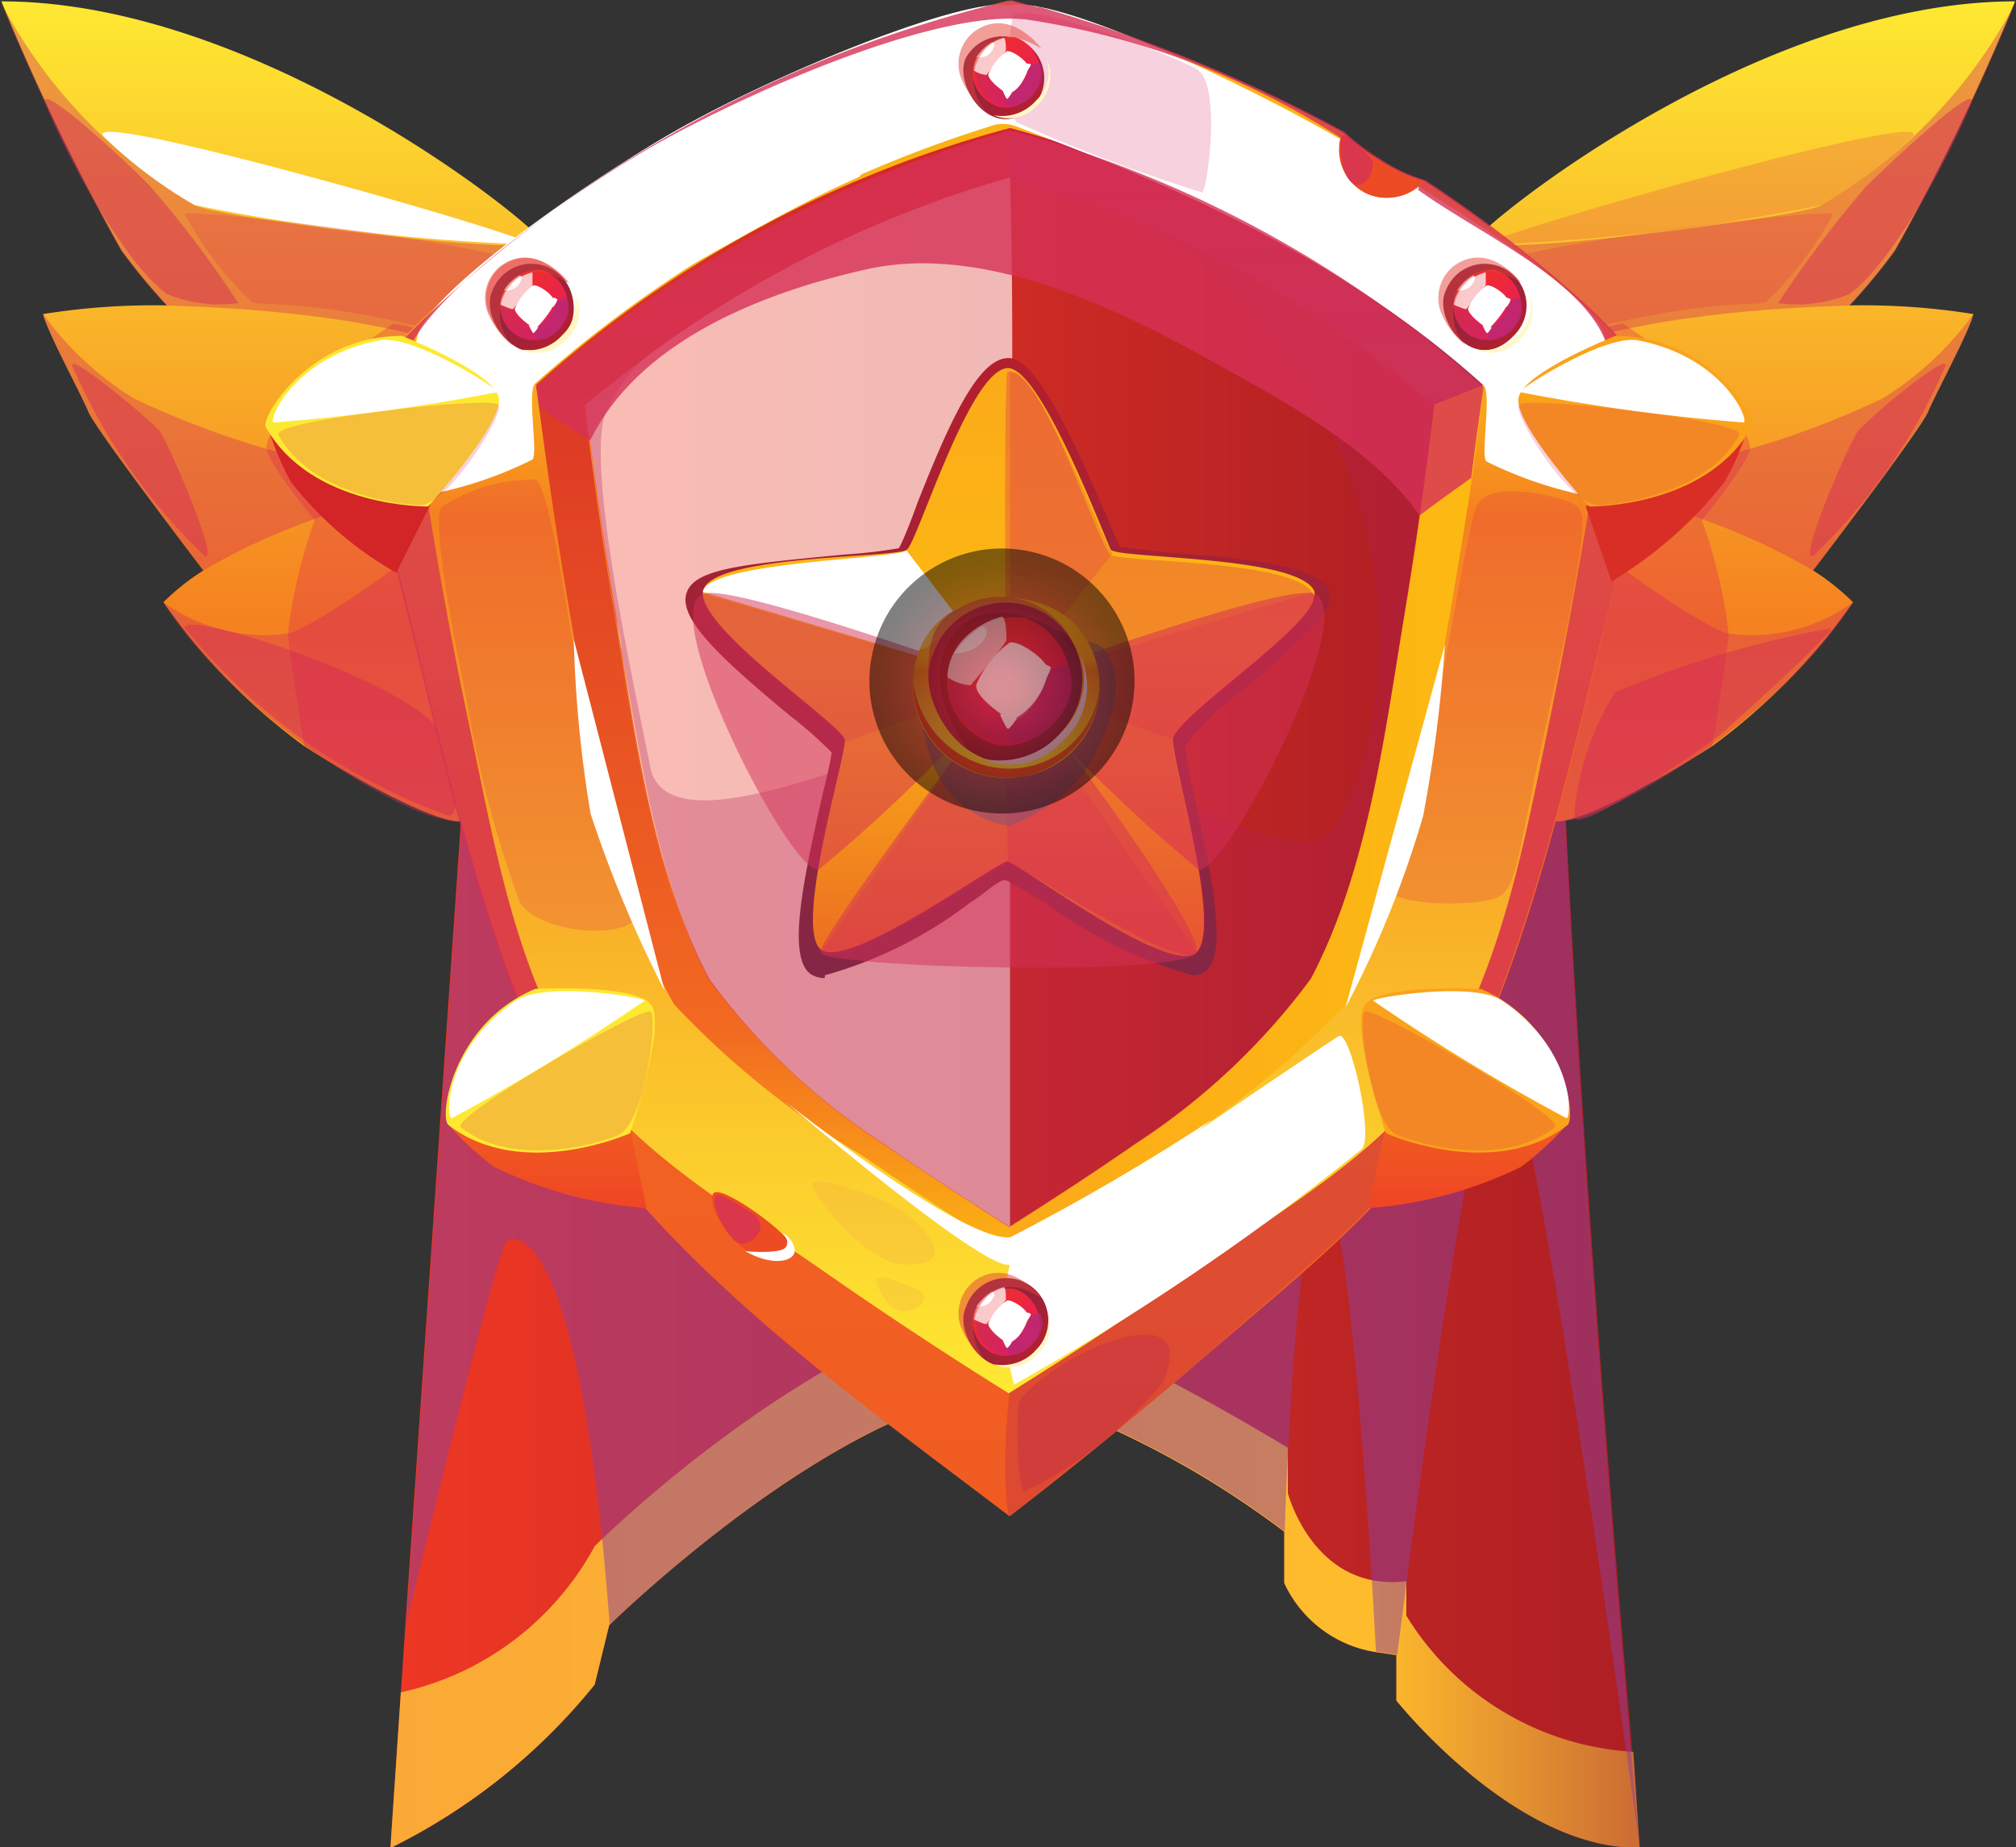 <svg xmlns="http://www.w3.org/2000/svg" xmlns:xlink="http://www.w3.org/1999/xlink" viewBox="0 0 44.41 40.7"><rect x="0" y="0" width="44.41" height="40.7" fill="#333333" stroke="none"/><defs><style>.cls-1{isolation:isolate;}.cls-2{fill:url(#_1311);}.cls-3{fill:url(#_1274);}.cls-4{fill:#8e4098;}.cls-10,.cls-13,.cls-14,.cls-17,.cls-21,.cls-23,.cls-35,.cls-4,.cls-41,.cls-42,.cls-49,.cls-6,.cls-7,.cls-9{mix-blend-mode:multiply;}.cls-17,.cls-35,.cls-38,.cls-4,.cls-45,.cls-49,.cls-7{opacity:0.5;}.cls-5{fill:url(#_1255);}.cls-13,.cls-21,.cls-6,.cls-7{fill:#d53156;}.cls-41,.cls-6{opacity:0.4;}.cls-22,.cls-43,.cls-8{fill:#fff;}.cls-20,.cls-8{mix-blend-mode:soft-light;}.cls-10,.cls-9{fill:#d91b55;}.cls-23,.cls-9{opacity:0.2;}.cls-10,.cls-14{opacity:0.3;}.cls-11{fill:url(#_1255-2);}.cls-12{fill:url(#_1244);}.cls-13,.cls-20{opacity:0.7;}.cls-14{fill:#b31e56;}.cls-15{fill:url(#_466);}.cls-16{fill:url(#_1311-2);}.cls-17{fill:url(#_105);}.cls-18{fill:url(#_1247);}.cls-19{fill:url(#_467);}.cls-20{fill:#fff5f2;}.cls-21,.cls-42{opacity:0.8;}.cls-23{fill:#ef9d50;}.cls-24{fill:#ec4b24;}.cls-25{fill:url(#_1267);}.cls-26{fill:url(#_1255-3);}.cls-27{fill:url(#_1267-2);}.cls-28{fill:url(#_1255-4);}.cls-29{fill:url(#_1952);}.cls-30{fill:url(#_1255-5);}.cls-31{fill:url(#_1952-2);}.cls-32{fill:url(#_1255-6);}.cls-33{fill:url(#_108);}.cls-34{fill:url(#_464);}.cls-35{fill:#7e527c;}.cls-36{fill:url(#_467-2);}.cls-37{fill:url(#_1267-3);}.cls-38,.cls-45{mix-blend-mode:color-dodge;}.cls-38{fill:url(#_314);}.cls-39{fill:url(#_108-2);}.cls-40{fill:url(#_20_2);}.cls-41,.cls-42{fill:#b82974;}.cls-43{opacity:0.75;}.cls-44{fill:#f1d3e5;}.cls-45{fill:url(#_289);}.cls-46{fill:url(#_108-3);}.cls-47{fill:url(#_20_2-2);}.cls-48{fill:#fff8c4;}.cls-49{fill:#e64136;}.cls-50{fill:url(#_108-4);}.cls-51{fill:url(#_20_2-3);}.cls-52{fill:url(#_108-5);}.cls-53{fill:url(#_20_2-4);}.cls-54{fill:url(#_108-6);}.cls-55{fill:url(#_20_2-5);}.cls-56{fill:url(#_108-7);}.cls-57{fill:url(#_20_2-6);}</style><linearGradient id="_1311" x1="-2471.92" y1="-20.62" x2="-2444.39" y2="-20.62" gradientUnits="userSpaceOnUse"><stop offset="0" stop-color="#ee3724"/><stop offset="1" stop-color="#ae1f24"/></linearGradient><linearGradient id="_1274" x1="-2471.92" y1="-9.75" x2="-2444.39" y2="-9.75" gradientUnits="userSpaceOnUse"><stop offset="0" stop-color="#faa936"/><stop offset="0.79" stop-color="#febc2c"/><stop offset="0.9" stop-color="#e49330"/><stop offset="1" stop-color="#cb6c34"/></linearGradient><linearGradient id="_1255" x1="-2473.47" y1="-44.37" x2="-2473.47" y2="-26.29" gradientUnits="userSpaceOnUse"><stop offset="0" stop-color="#fee932"/><stop offset="0.76" stop-color="#f58120"/><stop offset="1" stop-color="#faa31a"/></linearGradient><linearGradient id="_1255-2" x1="-2443.13" y1="-44.37" x2="-2443.13" y2="-26.29" xlink:href="#_1255"/><linearGradient id="_1244" x1="-2458.3" y1="-10.99" x2="-2458.3" y2="-37.19" gradientUnits="userSpaceOnUse"><stop offset="0" stop-color="#f15b22"/><stop offset="0.63" stop-color="#f26921"/><stop offset="0.91" stop-color="#f7941d"/><stop offset="1" stop-color="#ef4523"/></linearGradient><linearGradient id="_466" x1="-2458.26" y1="-16.39" x2="-2458.26" y2="-41.92" gradientUnits="userSpaceOnUse"><stop offset="0" stop-color="#fdba12"/><stop offset="0.21" stop-color="#f26921"/><stop offset="1" stop-color="#d32427"/></linearGradient><linearGradient id="_1311-2" x1="-2467.61" y1="-28.92" x2="-2448.92" y2="-28.92" xlink:href="#_1311"/><linearGradient id="_105" x1="-2453.05" y1="-35.47" x2="-2453.05" y2="-41.73" gradientUnits="userSpaceOnUse"><stop offset="0" stop-color="#662e87"/><stop offset="1" stop-color="#d01c5d"/></linearGradient><linearGradient id="_1247" x1="-2458.27" y1="-26.21" x2="-2447.63" y2="-26.21" gradientUnits="userSpaceOnUse"><stop offset="0" stop-color="#fbaa19"/><stop offset="1" stop-color="#fdba12"/></linearGradient><linearGradient id="_467" x1="-2458.26" y1="-13.64" x2="-2458.26" y2="-44.4" gradientUnits="userSpaceOnUse"><stop offset="0" stop-color="#fee932"/><stop offset="0.63" stop-color="#f58120"/><stop offset="0.7" stop-color="#faa31a"/><stop offset="1" stop-color="#fdba12"/></linearGradient><linearGradient id="_1267" x1="-2448.15" y1="-19.61" x2="-2448.15" y2="-17.78" gradientUnits="userSpaceOnUse"><stop offset="0" stop-color="#f15b22"/><stop offset="1" stop-color="#ef4523"/></linearGradient><linearGradient id="_1255-3" x1="-1897.92" y1="3465.96" x2="-1895.3" y2="3468.45" gradientTransform="matrix(0.69, 0.73, -0.73, 0.69, 1371.86, -1033.1)" xlink:href="#_1255"/><linearGradient id="_1267-2" x1="-2468.47" y1="-19.61" x2="-2468.47" y2="-17.78" xlink:href="#_1267"/><linearGradient id="_1255-4" x1="4014.06" y1="-2759.38" x2="4016.68" y2="-2756.9" gradientTransform="matrix(-0.69, 0.73, 0.73, 0.69, 2296.51, -1033.1)" xlink:href="#_1255"/><linearGradient id="_1952" x1="-2102.18" y1="1480.59" x2="-2102.18" y2="1476.28" gradientTransform="matrix(0.92, 0.39, -0.39, 0.92, 66.58, -583.21)" gradientUnits="userSpaceOnUse"><stop offset="0" stop-color="#d92e26"/><stop offset="1" stop-color="#d32427"/></linearGradient><linearGradient id="_1255-5" x1="-2104.02" y1="1475.44" x2="-2102.57" y2="1478.9" gradientTransform="matrix(0.92, 0.39, -0.39, 0.92, 66.58, -583.21)" xlink:href="#_1255"/><linearGradient id="_1952-2" x1="5907.13" y1="-1881.09" x2="5907.13" y2="-1885.18" gradientTransform="matrix(-0.92, 0.39, 0.39, 0.92, 3703.12, -583.21)" xlink:href="#_1952"/><linearGradient id="_1255-6" x1="5905.29" y1="-1886.02" x2="5906.74" y2="-1882.57" gradientTransform="matrix(-0.92, 0.39, 0.39, 0.92, 3703.12, -583.21)" xlink:href="#_1255"/><linearGradient id="_108" x1="-2458.3" y1="-22.85" x2="-2458.3" y2="-36.46" gradientUnits="userSpaceOnUse"><stop offset="0" stop-color="#842646"/><stop offset="1" stop-color="#b41f2d"/></linearGradient><linearGradient id="_464" x1="-2458.3" y1="-36.21" x2="-2458.3" y2="-23.36" gradientUnits="userSpaceOnUse"><stop offset="0" stop-color="#fbaa19"/><stop offset="0.49" stop-color="#fdba12"/><stop offset="1" stop-color="#ed6d23"/></linearGradient><linearGradient id="_467-2" x1="8424.33" y1="-27.25" x2="8424.33" y2="-30.99" gradientTransform="matrix(-1, 0, 0, 1, 5965.98, 0)" xlink:href="#_467"/><linearGradient id="_1267-3" x1="8422.28" y1="-28.31" x2="8426.39" y2="-28.31" gradientTransform="matrix(-1, 0, 0, 1, 5965.98, 0)" xlink:href="#_1267"/><linearGradient id="_314" x1="8425.36" y1="-30.55" x2="8426.22" y2="-30.55" gradientTransform="matrix(-1, 0, 0, 1, 5965.98, 0)" gradientUnits="userSpaceOnUse"><stop offset="0" stop-color="#eabd36"/><stop offset="1" stop-color="#fff29f"/></linearGradient><linearGradient id="_108-2" x1="8422.47" y1="-29.35" x2="8425.9" y2="-29.35" gradientTransform="matrix(-1, 0, 0, 1, 5965.84, 0)" xlink:href="#_108"/><linearGradient id="_20_2" x1="-4487.03" y1="-4011.08" x2="-4487.03" y2="-4013.76" gradientTransform="translate(3551.68 -364.99) rotate(-45)" gradientUnits="userSpaceOnUse"><stop offset="0" stop-color="#e91d5b"/><stop offset="1" stop-color="#ee2f27"/></linearGradient><radialGradient id="_289" cx="-2458.31" cy="-29.36" r="2.92" gradientTransform="translate(-1954.6 2376.97) rotate(77.49)" gradientUnits="userSpaceOnUse"><stop offset="0.1" stop-color="#b41f2d"/><stop offset="0.34" stop-color="#7c161f"/><stop offset="0.65" stop-color="#3a0b0f"/><stop offset="0.88" stop-color="#110405"/><stop offset="1" stop-color="#010101"/></radialGradient><linearGradient id="_108-3" x1="-4477.66" y1="-4022.79" x2="-4477.73" y2="-4021.06" gradientTransform="translate(3551.82 -364.99) rotate(-45)" xlink:href="#_108"/><linearGradient id="_20_2-2" x1="-4477.67" y1="-4021.29" x2="-4477.67" y2="-4022.76" gradientTransform="translate(3551.82 -364.99) rotate(-45)" xlink:href="#_20_2"/><linearGradient id="_108-4" x1="-4497.13" y1="-4003.32" x2="-4497.19" y2="-4001.6" gradientTransform="translate(3551.82 -364.99) rotate(-45)" xlink:href="#_108"/><linearGradient id="_20_2-3" x1="-4497.14" y1="-4001.82" x2="-4497.14" y2="-4003.3" gradientTransform="translate(3551.82 -364.99) rotate(-45)" xlink:href="#_20_2"/><linearGradient id="_108-5" x1="-4488.68" y1="-4026.49" x2="-4488.74" y2="-4024.77" gradientTransform="translate(3551.82 -364.99) rotate(-45)" xlink:href="#_108"/><linearGradient id="_20_2-4" x1="-4488.69" y1="-4024.99" x2="-4488.69" y2="-4026.47" gradientTransform="translate(3551.82 -364.99) rotate(-45)" xlink:href="#_20_2"/><linearGradient id="_108-6" x1="-4488.69" y1="-4026.51" x2="-4488.76" y2="-4024.79" gradientTransform="translate(3551.82 -364.99) rotate(-45)" xlink:href="#_108"/><linearGradient id="_20_2-5" x1="-4488.7" y1="-4025.01" x2="-4488.7" y2="-4026.49" gradientTransform="translate(3551.82 -364.99) rotate(-45)" xlink:href="#_20_2"/><linearGradient id="_108-7" x1="-4473.84" y1="-4011.66" x2="-4473.91" y2="-4009.94" gradientTransform="translate(3551.82 -364.99) rotate(-45)" xlink:href="#_108"/><linearGradient id="_20_2-6" x1="-4473.85" y1="-4010.16" x2="-4473.85" y2="-4011.64" gradientTransform="translate(3551.82 -364.99) rotate(-45)" xlink:href="#_20_2"/></defs><g class="cls-1"><g id="Layer_1" data-name="Layer 1"><path class="cls-2" d="M-2444.39-3.69c-2.74.06-5.36-3.24-5.36-3.24v-1l-.47-.07a2.67,2.67,0,0,1-2-1.52v-1.13a20.22,20.22,0,0,0-6.05-3.14c-3.76.22-8.82,5.2-8.82,5.2l-.32,1.31a13.39,13.39,0,0,1-4.5,3.6l.23-3.43.1-1.49,2-28.94,23.34.24c-.28,8,1.16,25.5,1.69,31.52Z" transform="translate(2480.51 44.4)"/><path class="cls-3" d="M-2444.39-3.69c-2.74.06-5.36-3.24-5.36-3.24v-1l-.47-.07a2.67,2.67,0,0,1-2-1.52v-1.13a20.22,20.22,0,0,0-6.05-3.14c-3.76.22-8.82,5.2-8.82,5.2l-.32,1.31a13.39,13.39,0,0,1-4.5,3.6l.23-3.43a6.43,6.43,0,0,0,4.27-3.22s4.49-4.49,8.91-5.46a55.33,55.33,0,0,1,6.36,3.29v1s.57,2.19,2.61,1.94v.76a6.29,6.29,0,0,0,5,3Z" transform="translate(2480.51 44.4)"/><path class="cls-4" d="M-2444.39-3.69s-2.34-17.15-3-17.5-2.34,13.25-2.34,13.25l-.47-.07s-.52-10.12-1.15-10.09-.86,7.44-.86,7.44a20.22,20.22,0,0,0-6.05-3.14c-3.76.22-8.82,5.2-8.82,5.2-.65-8.73-2.05-8.63-2.27-8.46s-2.21,8.46-2.21,8.46h0l2-28.94,23.34.24C-2446.61-27.5-2444.39-3.69-2444.39-3.69Z" transform="translate(2480.51 44.4)"/><path class="cls-5" d="M-2466.43-35.76l-2.28,1.2-1.66,8.26c-.57,0-2.11-.81-3.44-1.66a13.56,13.56,0,0,1-3.1-3.17h0a5.08,5.08,0,0,1,.88-.7s-2.37-3.1-2.53-3.49-.92-1.79-1-2.16h0a15.4,15.4,0,0,1,2.73-.19h0a13.06,13.06,0,0,1-1-1.21,49.77,49.77,0,0,1-2.65-5.49c5.64,0,11.62,4.82,11.9,5.27l.21.36A10.7,10.7,0,0,0-2466.43-35.76Z" transform="translate(2480.51 44.4)"/><path class="cls-6" d="M-2466.43-35.76l-2.28,1.2-1.66,8.26c-1.08.08-5-2.33-6.54-4.83a3.81,3.81,0,0,0,2.74.69c.74-.16,4.65-3,4.29-3.29a14.23,14.23,0,0,0-6.15,1.9s-2.37-3.1-2.53-3.49-.92-1.79-1-2.16a7,7,0,0,0,2,1.86,19.1,19.1,0,0,0,4.69,1.53c.92.17,4.15-1.28,3.87-1.79-.13-.25-1.56-1.6-7.85-1.79h0a13.06,13.06,0,0,1-1-1.21,49.87,49.87,0,0,1-2.65-5.49,11.19,11.19,0,0,0,4.28,4.49c.45.27,7.63,1.2,7.62.78C-2468.08-38.25-2467.33-36.47-2466.43-35.76Z" transform="translate(2480.51 44.4)"/><path class="cls-7" d="M-2477.17-40.26a23.6,23.6,0,0,1,1.91,2.54,3.08,3.08,0,0,1-1.57-.2c-.94-.68-2.2-3-2.67-4.17C-2479.78-42.75-2477.57-40.7-2477.17-40.26Z" transform="translate(2480.51 44.4)"/><path class="cls-7" d="M-2477-34.91c.17.2,1.34,2.9,1,2.76a12.83,12.83,0,0,1-2.91-4.17C-2479.07-36.7-2477.33-35.26-2477-34.91Z" transform="translate(2480.51 44.4)"/><path class="cls-7" d="M-2476.44-30.56a13.17,13.17,0,0,0,5.77,4.12c.43.16.12-1.48-.24-1.95C-2471.69-29.41-2476.48-31-2476.44-30.56Z" transform="translate(2480.51 44.4)"/><path class="cls-8" d="M-2476.22-39.88a45.07,45.07,0,0,0,7.4.87c.37-.08-10.06-3.08-9.4-2.38A9.87,9.87,0,0,0-2476.22-39.88Z" transform="translate(2480.51 44.4)"/><path class="cls-9" d="M-2468.57-38.48c-1.34-.62-7.89-1.34-7.87-1.2a7.82,7.82,0,0,0,1.48,1.94c.28.12,2.21-.23,7.81,1.8A5.12,5.12,0,0,0-2468.57-38.48Z" transform="translate(2480.51 44.4)"/><path class="cls-10" d="M-2466.43-35.76l-2.28,1.2-1.66,8.26c-.57,0-2.11-.81-3.44-1.66,0,0-.31-1.91-.36-2.48a11.81,11.81,0,0,1,.59-2.5s-1.1-1.33-1.06-1.61c.12-1,2.8-2.72,2.8-2.72S-2467.21-36.38-2466.43-35.76Z" transform="translate(2480.51 44.4)"/><path class="cls-11" d="M-2450.17-35.76l2.28,1.2,1.66,8.26c.57,0,2.11-.81,3.44-1.66a13.56,13.56,0,0,0,3.1-3.17h0a5.08,5.08,0,0,0-.88-.7s2.37-3.1,2.53-3.49.92-1.79,1-2.16h0a15.4,15.4,0,0,0-2.73-.19h0a13.06,13.06,0,0,0,1-1.21,49.77,49.77,0,0,0,2.65-5.49c-5.64,0-11.62,4.82-11.9,5.27l-.21.36A10.49,10.49,0,0,1-2450.17-35.76Z" transform="translate(2480.51 44.4)"/><path class="cls-6" d="M-2450.17-35.76l2.28,1.2,1.66,8.26c1.08.08,5-2.33,6.54-4.83a3.77,3.77,0,0,1-2.74.69c-.74-.16-4.65-3-4.29-3.29a14.23,14.23,0,0,1,6.15,1.9s2.37-3.1,2.53-3.49.92-1.79,1-2.16a7,7,0,0,1-2,1.86,19.1,19.1,0,0,1-4.69,1.53c-.91.17-4.15-1.28-3.87-1.79.13-.25,1.56-1.6,7.85-1.79h0a13.06,13.06,0,0,0,1-1.21,49.87,49.87,0,0,0,2.65-5.49,11.19,11.19,0,0,1-4.28,4.49c-.45.27-7.63,1.2-7.62.78C-2448.52-38.25-2449.27-36.47-2450.17-35.76Z" transform="translate(2480.51 44.4)"/><path class="cls-7" d="M-2439.43-40.26a25,25,0,0,0-1.91,2.54,3.08,3.08,0,0,0,1.57-.2c.94-.68,2.2-3,2.67-4.17C-2436.82-42.75-2439-40.7-2439.43-40.26Z" transform="translate(2480.51 44.4)"/><path class="cls-7" d="M-2439.57-34.91c-.18.2-1.35,2.9-1,2.76a12.83,12.83,0,0,0,2.91-4.17C-2437.53-36.7-2439.27-35.26-2439.57-34.91Z" transform="translate(2480.51 44.4)"/><path class="cls-7" d="M-2440.16-30.56c0,.14-2.17,2.1-2.41,2.31s-3.36,2.39-3.26,1.81a6,6,0,0,1,.9-2.71A22.79,22.79,0,0,1-2440.16-30.56Z" transform="translate(2480.51 44.4)"/><path class="cls-9" d="M-2440.38-39.88a45.07,45.07,0,0,1-7.4.87c-.37-.08,10.06-3.08,9.4-2.38A9.87,9.87,0,0,1-2440.38-39.88Z" transform="translate(2480.51 44.4)"/><path class="cls-9" d="M-2448-38.48c1.34-.62,7.89-1.34,7.87-1.2a7.82,7.82,0,0,1-1.48,1.94c-.28.12-2.21-.23-7.81,1.8A5.2,5.2,0,0,1-2448-38.48Z" transform="translate(2480.51 44.4)"/><path class="cls-10" d="M-2450.17-35.76l2.28,1.2,1.66,8.26c.57,0,2.11-.81,3.44-1.66,0,0,.31-1.91.36-2.48a11.22,11.22,0,0,0-.59-2.5s1.1-1.33,1.06-1.61c-.12-1-2.8-2.72-2.8-2.72S-2449.38-36.38-2450.17-35.76Z" transform="translate(2480.51 44.4)"/><path class="cls-12" d="M-2444.58-32.94c-1.1,4.16-1.91,8.8-3.82,12.6-1.15,2.27-3.61,4.13-5.53,5.8-1.41,1.22-2.86,2.41-4.34,3.55-3.35-2.55-7.35-5.37-9.69-8.93h0c-.09-.15-.18-.29-.25-.42-1.89-3.85-2.71-8.45-3.81-12.6a14.42,14.42,0,0,1,.41-4q13.35-.45,26.69,0A15.62,15.62,0,0,1-2444.58-32.94Z" transform="translate(2480.51 44.4)"/><path class="cls-13" d="M-2444.58-32.94c-1.1,4.16-1.94,8.71-3.82,12.6,0-2.88,1-6,1.56-8.8q.87-3.94,1.92-7.83A15.62,15.62,0,0,1-2444.58-32.94Z" transform="translate(2480.51 44.4)"/><path class="cls-14" d="M-2458.27-11c-.14-.06-.25-3.51.58-4.53,1.09-1.31,3.2-2.31,4.81-3.25.71-.41,4.26-2.28,4.43-1.76s-1.3,2.14-1.89,2.75c-1.06,1.1-2.36,2.14-3.49,3.15C-2455.41-13.22-2458.27-11-2458.27-11Z" transform="translate(2480.51 44.4)"/><path class="cls-13" d="M-2468-19.92h0c-.09-.15-.18-.29-.25-.42-1.89-3.85-2.71-8.45-3.81-12.6a14.42,14.42,0,0,1,.41-4l1.18,0C-2469.76-31.35-2469.4-25.45-2468-19.92Z" transform="translate(2480.51 44.4)"/><path class="cls-15" d="M-2447.59-36.15a30.72,30.72,0,0,0-2.84-2.24h0a27.86,27.86,0,0,0-7.14-3.34h0l-.6-.16-.09,0-.1,0a25.64,25.64,0,0,0-10.58,5.74l-.12.11,0,.17c0,.16,0,.33.07.52.2,1.54.43,3.1.7,4.63.48,2.8.89,6.11,2.34,8.64h0a19.34,19.34,0,0,0,4.22,3.43l1.53,1c.57.38,1.15.75,1.74,1.12l.15.09.15-.09.08-.05c1.06-.68,2.15-1.38,3.19-2.1a18.88,18.88,0,0,0,4.23-3.43h0c1.46-2.53,1.86-5.84,2.35-8.64.23-1.36.45-2.73.63-4.1.05-.39.1-.74.14-1l0-.17Zm-2,5.26c-.44,2.63-.8,5.66-2.07,8.07a21.66,21.66,0,0,1-3.86,3c-.91.62-1.83,1.23-2.77,1.82-.93-.59-1.86-1.2-2.76-1.82a21.31,21.31,0,0,1-3.86-3c-1.27-2.42-1.63-5.43-2.07-8.07-.25-1.51-.46-3-.65-4.58a24.82,24.82,0,0,1,9.35-5,24.78,24.78,0,0,1,9.34,5C-2449.11-33.94-2449.32-32.4-2449.57-30.89Z" transform="translate(2480.51 44.4)"/><path class="cls-16" d="M-2448.92-35.47c-.19,1.53-.4,3.07-.65,4.58-.44,2.63-.8,5.66-2.07,8.07a14.89,14.89,0,0,1-3.87,3.64c-.89.62-1.83,1.23-2.76,1.82-.93-.59-1.86-1.2-2.76-1.82a14.85,14.85,0,0,1-3.86-3.64c-1.14-2.18-1.5-4.86-1.93-7.24h0c0-.26-.09-.54-.14-.83-.24-1.52-.46-3-.65-4.58a16.56,16.56,0,0,1,1.69-1.34,25.52,25.52,0,0,1,6.6-3.36c.4-.13.76-.24,1.06-.32a27.42,27.42,0,0,1,3.36,1.22A24.53,24.53,0,0,1-2448.92-35.47Z" transform="translate(2480.51 44.4)"/><path class="cls-17" d="M-2447.83-35.9l-1.09.43a24.78,24.78,0,0,0-9.34-5v-1.07l.69-.17h0a27.86,27.86,0,0,1,7.14,3.34h0Z" transform="translate(2480.51 44.4)"/><path class="cls-18" d="M-2447.63-34.82c-.18,1.37-.4,2.74-.63,4.1-.49,2.8-.89,6.11-2.35,8.64h0a18.88,18.88,0,0,1-4.23,3.43c-1,.72-2.11,1.42-3.19,2.1l-.23-.25v-.58c.93-.59,1.87-1.2,2.76-1.82a14.89,14.89,0,0,0,3.87-3.64c1.27-2.41,1.63-5.44,2.07-8.07.25-1.51.46-3,.65-4.58l1.09-.43Z" transform="translate(2480.51 44.4)"/><path class="cls-19" d="M-2444.93-37c-.21-.23-.45-.45-.68-.68l-.1-.09a28.6,28.6,0,0,0-3.44-2.65,3.6,3.6,0,0,1-1-.47,4.67,4.67,0,0,1-.78-.59h0a33.32,33.32,0,0,0-6.73-2.76l-.06,0-.52-.14h-.06a28.22,28.22,0,0,0-13.07,7.17l-.25.25v0c0,.14.07.52.15,1.08v0c.35,2.47.76,4.94,1.28,7.38s1,5.4,2.4,7.58c1.15,1.84,3.52,3.21,5.28,4.43q2.07,1.45,4.22,2.79,2.14-1.33,4.22-2.79c1.76-1.22,4.14-2.6,5.28-4.43,1.36-2.18,1.88-5,2.41-7.58s.93-4.91,1.28-7.38h0c.08-.57.13-1,.14-1.08V-37Zm-3.66,6.22c-.47,2.75-.85,6-2.28,8.51a19.53,19.53,0,0,1-4.14,3.33c-1.06.73-2.16,1.45-3.26,2.14-1.1-.69-2.19-1.41-3.25-2.14a19,19,0,0,1-4.14-3.33c-1.43-2.49-1.81-5.76-2.28-8.51-.29-1.7-.54-3.42-.76-5.14a25.54,25.54,0,0,1,10.44-5.66,25.62,25.62,0,0,1,10.43,5.66C-2448-34.18-2448.3-32.46-2448.59-30.76Z" transform="translate(2480.51 44.4)"/><path class="cls-8" d="M-2445.17-37c-.29-1-3.49-2.92-5.25-4-2.34-1.43-6.66-3.44-7.75-3.29h-.13c-1.09-.15-5.48,1.63-7.82,3.06-1.76,1.07-4.9,3.24-5.19,4.22-.24.82.27,3.45.52,3.45a8.65,8.65,0,0,0,2-.71c.15-.08-.12-1.51.07-1.68a27.27,27.27,0,0,1,10-5.66.81.81,0,0,1,.61,0c2.24.86,6.73,2.48,10.28,5.7.19.17-.08,1.6.07,1.68a8.8,8.8,0,0,0,2,.71C-2445.44-33.51-2444.93-36.14-2445.17-37Z" transform="translate(2480.51 44.4)"/><path class="cls-20" d="M-2467.61-35.47c.19,1.53.41,3.07.66,4.58.43,2.63.8,5.66,2.07,8.07a14.69,14.69,0,0,0,3.86,3.64c.89.62,1.83,1.23,2.76,1.82,0-3.85,0-7.71,0-11.56s.11-7.71,0-11.57A24.86,24.86,0,0,0-2467.61-35.47Z" transform="translate(2480.51 44.4)"/><path class="cls-14" d="M-2448.92-35.47c-.19,1.53-.4,3.07-.65,4.58-.44,2.63-.8,5.66-2.07,8.07a14.89,14.89,0,0,1-3.87,3.64c-.89.62-1.83,1.23-2.76,1.82-.93-.59-1.86-1.2-2.76-1.82a14.85,14.85,0,0,1-3.86-3.64c-1.14-2.18-1.5-4.86-1.93-7.24h0c0-.26-.09-.54-.14-.83-.24-1.52-.46-3-.65-4.58a16.85,16.85,0,0,1,1.69-1.34l0,0a3.58,3.58,0,0,0-1.26,1.54c-.43,1.28.71,6.28,1,7.8.46,2,5.92-.88,7.6-1s6.66,3.79,7.5,2.25c2.13-3.91.6-10.27-3.89-13.06h0A25.26,25.26,0,0,1-2448.92-35.47Z" transform="translate(2480.51 44.4)"/><path class="cls-21" d="M-2468.64-35.45c.42.33,1.13.76,1.13.76,1.09-2.24,3.9-3.29,6.11-3.78,2.53-.56,5.45.83,7.64,2.06,1.49.83,3.53,1.91,4.52,3.37.45-.34.68-.5,1.14-.83.1-.81.16-1.22.27-2a25.38,25.38,0,0,0-10.43-5.66,27.11,27.11,0,0,0-10.44,5.66C-2468.67-35.72-2468.66-35.63-2468.64-35.45Z" transform="translate(2480.51 44.4)"/><path class="cls-9" d="M-2445.84-33.29c-.42-.22-1.92-.54-2.15.06-.15.37-.51,2.48-.76,3.82a42.65,42.65,0,0,1-1.19,4.49c-.12.53,2.14.5,2.47.27s.37-.67.77-2.63c.34-1.64.75-3.29,1-5C-2445.65-32.72-2445.57-33.16-2445.84-33.29Z" transform="translate(2480.51 44.4)"/><path class="cls-9" d="M-2468.7-33.83a3.6,3.6,0,0,0-2.09.61c-.21.36.29,2.95.56,4.25a24.45,24.45,0,0,0,1.17,4.45c.47.77,2.78.85,2.57.14a21.13,21.13,0,0,1-1.12-4.08C-2467.86-30-2468.37-33.57-2468.7-33.83Z" transform="translate(2480.51 44.4)"/><path class="cls-14" d="M-2457.94-11.54c-.17,0-.19-1.88-.11-2,.79-1.06,4.07-2.45,3.15-.4A8.84,8.84,0,0,1-2457.94-11.54Z" transform="translate(2480.51 44.4)"/><path class="cls-8" d="M-2450.51-19.08c.27-.29-.26-2.64-.51-2.49s-7.11,4.78-7.24,5a5.46,5.46,0,0,0,.09,2.68A56.4,56.4,0,0,0-2450.51-19.08Z" transform="translate(2480.51 44.4)"/><path class="cls-8" d="M-2461.61-40.49c.4-.18.1-2.85-.34-2.69a25.39,25.39,0,0,0-7.28,4.23c0,.16,2.2,1.26,3.1.84C-2465.46-38.41-2463.37-39.72-2461.61-40.49Z" transform="translate(2480.51 44.4)"/><path class="cls-21" d="M-2444.92-37v.06c-.06.43-.09.64-.14,1.08h0c.44-2-2.66-3.21-4.27-4.4-.48-.34-1-.68-1.49-1a17.6,17.6,0,0,0-7.08-2.71c-1.86-.21-5.6,1.36-7.89,2.6-1.84,1-5.28,3.42-5.74,4.75,0,0,.1.74.1.73l-.15-1.08v0l.25-.25a28,28,0,0,1,13.07-7.17h.06l.52.14.06,0a33.32,33.32,0,0,1,6.73,2.76h0a4.67,4.67,0,0,0,.78.59,3.6,3.6,0,0,0,1,.47,28.6,28.6,0,0,1,3.44,2.65l.1.09c.41.39.64.64.68.68Z" transform="translate(2480.51 44.4)"/><path class="cls-22" d="M-2463.19-20.11s4.18,3.58,4.89,3.58,4.47-3.19,4.47-3.19a49.3,49.3,0,0,1-4.42,2.58C-2459.25-17-2463.19-20.11-2463.19-20.11Z" transform="translate(2480.51 44.4)"/><path class="cls-22" d="M-2448.68-30.2s-2.19,8-2.19,8a22.46,22.46,0,0,0,1.71-4.22A31.83,31.83,0,0,0-2448.68-30.2Z" transform="translate(2480.51 44.4)"/><path class="cls-22" d="M-2467.87-30.31s2,7.74,2,7.74a27,27,0,0,1-1.63-3.9A27.2,27.2,0,0,1-2467.87-30.31Z" transform="translate(2480.51 44.4)"/><path class="cls-23" d="M-2460.61-16.54c1.3.07.47-.82,0-1.16s-1.93-.8-2-.63S-2461.48-16.58-2460.61-16.54Z" transform="translate(2480.51 44.4)"/><path class="cls-23" d="M-2460.32-16c-.81-.32-1.1-.44-.71.21S-2459.79-15.8-2460.32-16Z" transform="translate(2480.51 44.4)"/><path class="cls-24" d="M-2464.8-18.1c-.19.34.83,2,1.68,1.13C-2463-17.12-2464.65-18.35-2464.8-18.1Z" transform="translate(2480.51 44.4)"/><path class="cls-21" d="M-2464.77-18c-.05.25.32.93.56,1s.73-.39.24-.69S-2464.73-18.17-2464.77-18Z" transform="translate(2480.51 44.4)"/><path class="cls-22" d="M-2464.09-16.83c.67.38,1.16.19,1.08-.07a.51.51,0,0,0-.28-.34s.2.16.09.32S-2464.09-16.83-2464.09-16.83Z" transform="translate(2480.51 44.4)"/><path class="cls-24" d="M-2449.15-40.4l-.2.18a1.06,1.06,0,0,1-1.66-.94.5.5,0,0,1,.09-.3,4.67,4.67,0,0,0,.78.59A3.6,3.6,0,0,0-2449.15-40.4Z" transform="translate(2480.51 44.4)"/><path class="cls-21" d="M-2450.95-41.4c-.08.23,0,.95.28,1.06s.46-.4.39-.52S-2450.91-41.53-2450.95-41.4Z" transform="translate(2480.51 44.4)"/><path class="cls-22" d="M-2450.68-40.29a1.14,1.14,0,0,0,1.43,0,.69.69,0,0,1-.72.53C-2450.3-39.77-2450.68-40.29-2450.68-40.29Z" transform="translate(2480.51 44.4)"/><path class="cls-9" d="M-2458.21-44c-.12.75-.17,2.05.11,2.3a36.31,36.31,0,0,0,4.07,1.54c.11,0,.44-2.38-.11-2.71S-2458.13-44.49-2458.21-44Z" transform="translate(2480.51 44.4)"/><path class="cls-25" d="M-2446-19.61a6.78,6.78,0,0,1-1,.92,9.17,9.17,0,0,1-3.36.91l.34-1.65Z" transform="translate(2480.51 44.4)"/><path class="cls-26" d="M-2447.89-22.61c1.8.75,2.12,2.83,1.91,3-1.63,1.25-4,.18-4,.18s-.79-2.34-.47-2.82S-2447.89-22.61-2447.89-22.61Z" transform="translate(2480.51 44.4)"/><path class="cls-9" d="M-2446.26-19.56c.28-.21-4-2.68-4.18-2.55s.13,2.39.67,2.7C-2449.6-19.31-2447.52-18.57-2446.26-19.56Z" transform="translate(2480.51 44.4)"/><path class="cls-8" d="M-2446-19.76c.14-.1.1-1.57-1.42-2.59-.64-.44-2.89-.06-2.84,0A44,44,0,0,0-2446-19.76Z" transform="translate(2480.51 44.4)"/><path class="cls-27" d="M-2470.63-19.61a7,7,0,0,0,1,.92,9.17,9.17,0,0,0,3.36.91l-.34-1.65Z" transform="translate(2480.51 44.4)"/><path class="cls-28" d="M-2468.72-22.61c-1.81.75-2.13,2.83-1.91,3,1.62,1.25,4,.18,4,.18s.79-2.34.47-2.82S-2468.72-22.61-2468.72-22.61Z" transform="translate(2480.51 44.4)"/><path class="cls-9" d="M-2470.36-19.56c-.27-.21,4-2.68,4.18-2.55s-.13,2.39-.67,2.7C-2467-19.31-2469.1-18.57-2470.36-19.56Z" transform="translate(2480.51 44.4)"/><path class="cls-8" d="M-2470.56-19.76c-.15-.1-.1-1.57,1.41-2.59.64-.44,2.89-.06,2.84,0A45.14,45.14,0,0,1-2470.56-19.76Z" transform="translate(2480.51 44.4)"/><path class="cls-29" d="M-2442-35a6,6,0,0,1-.52,1.22,9.12,9.12,0,0,1-2.49,2.19l-.57-1.65Z" transform="translate(2480.51 44.4)"/><path class="cls-30" d="M-2444.92-37c2,0,3.09,1.74,3,2-1,1.8-3.58,1.76-3.58,1.76s-1.66-1.82-1.56-2.39S-2444.92-37-2444.92-37Z" transform="translate(2480.51 44.4)"/><path class="cls-9" d="M-2442.19-34.82c.16-.31-4.72-.87-4.86-.66s1.08,2.14,1.7,2.21C-2445.15-33.25-2442.95-33.42-2442.19-34.82Z" transform="translate(2480.51 44.4)"/><path class="cls-8" d="M-2442.09-35.09c.09-.15-.54-1.47-2.34-1.81-.75-.14-2.67,1.11-2.6,1.14A43.42,43.42,0,0,0-2442.09-35.09Z" transform="translate(2480.51 44.4)"/><path class="cls-31" d="M-2474.61-35a6.32,6.32,0,0,0,.51,1.22,7.83,7.83,0,0,0,2.32,2l.75-1.5Z" transform="translate(2480.51 44.4)"/><path class="cls-32" d="M-2471.66-37c-2,0-3.08,1.74-3,2,1,1.8,3.58,1.76,3.58,1.76s1.66-1.82,1.56-2.39S-2471.66-37-2471.66-37Z" transform="translate(2480.51 44.4)"/><path class="cls-9" d="M-2474.38-34.82c-.17-.31,4.71-.87,4.85-.66s-1.08,2.14-1.69,2.21C-2471.42-33.25-2473.62-33.42-2474.38-34.82Z" transform="translate(2480.51 44.4)"/><path class="cls-8" d="M-2474.49-35.09c-.09-.15.54-1.47,2.34-1.81.76-.14,2.67,1.11,2.6,1.14A43.11,43.11,0,0,1-2474.49-35.09Z" transform="translate(2480.51 44.4)"/><path class="cls-33" d="M-2462.34-22.85a.54.54,0,0,1-.33-.1c-.49-.4-.16-2,.28-3.94.1-.4.19-.81.2-.93a9,9,0,0,0-.93-.82c-1.37-1.14-2.4-2.05-2.28-2.64s1.2-.68,3.48-.9a11.38,11.38,0,0,0,1.21-.14c.07-.11.25-.55.41-1,.69-1.74,1.33-3.19,2-3.19a.43.43,0,0,1,.22.06h0c.59.34,1.33,2,2,3.54l.24.57c.15,0,.67.08,1.13.12,1.74.13,3.2.28,3.5.83a.33.33,0,0,1,0,.14c0,.41-.68,1-1.85,2a7.1,7.1,0,0,0-1.35,1.28,9.6,9.6,0,0,0,.22,1.16c.4,1.81.7,3.35.27,3.78a.42.42,0,0,1-.32.12,10.13,10.13,0,0,1-3.22-1.58c-.37-.22-.75-.45-.88-.51s-.46.28-.8.49a9.41,9.41,0,0,1-3.2,1.6Z" transform="translate(2480.51 44.4)"/><path class="cls-34" d="M-2451.57-31.26h0c.05.63-3.07,2.66-3.1,3.15s1.09,4.12.52,4.69-3.91-1.95-4.16-2h0c-.21,0-2.95,2-3.89,2h0a.39.39,0,0,1-.23-.06c-.6-.49.57-4.3.53-4.62s-3.28-2.48-3.12-3.28,4.25-.72,4.49-.91,1.39-4,2.23-4a.3.3,0,0,1,.15.05h0c.75.42,2,3.75,2.11,3.95s4.05.13,4.47.89A.13.13,0,0,1-2451.57-31.26Z" transform="translate(2480.51 44.4)"/><path class="cls-9" d="M-2458.31-29.36l-3.6,1.32c0-.32-3.28-2.48-3.12-3.28Z" transform="translate(2480.51 44.4)"/><path class="cls-9" d="M-2456-32.21l-2.26,2.85v-6.85l.15.05h0C-2457.41-35.74-2456.2-32.41-2456-32.21Z" transform="translate(2480.51 44.4)"/><path class="cls-9" d="M-2451.57-31.26h0c.05.63-3.07,2.66-3.1,3.15l-3.64-1.25,6.73-2Z" transform="translate(2480.51 44.4)"/><path class="cls-9" d="M-2454.15-23.42c-.46.46-3.91-1.95-4.16-2h0v-4Z" transform="translate(2480.51 44.4)"/><path class="cls-9" d="M-2458.31-29.36v4h0c-.21,0-2.95,2-3.89,2h0l-.23-.06Z" transform="translate(2480.51 44.4)"/><path class="cls-8" d="M-2458.31-29.36l-6.72-2c.14-.67,4.25-.72,4.49-.91Z" transform="translate(2480.51 44.4)"/><path class="cls-7" d="M-2465-31.32c-1.13.33,2,6.36,2.54,6.07a34.36,34.36,0,0,0,4.18-4.11S-2464.28-31.54-2465-31.32Z" transform="translate(2480.51 44.4)"/><path class="cls-7" d="M-2451.58-31.32c1.13.33-2,6.36-2.54,6.07a34.36,34.36,0,0,1-4.18-4.11S-2452.33-31.54-2451.58-31.32Z" transform="translate(2480.51 44.4)"/><path class="cls-10" d="M-2458.31-36.21c-.13,0,0,10.82,0,10.82.39.15,3.75,2.34,4.16,2,.65-.59-.6-4.2-.52-4.69s3.3-2.64,3.09-3.21c-.3-.79-4.29-.71-4.47-.89C-2456.39-32.53-2457.57-36.37-2458.31-36.21Z" transform="translate(2480.51 44.4)"/><path class="cls-7" d="M-2458.31-29.36c-1,1.46-4.13,5.59-4.13,5.94s8.13.55,8.29,0S-2458.12-29.63-2458.31-29.36Z" transform="translate(2480.51 44.4)"/><path class="cls-35" d="M-2456.2-30.1c.7.82-.17,2.29-.41,2.7a3.76,3.76,0,0,1-1.69,1.2,2.2,2.2,0,0,1-1.61-1.24c-.31-.75-.55-2,0-2.39S-2456.6-30.56-2456.2-30.1Z" transform="translate(2480.51 44.4)"/><path class="cls-36" d="M-2456.61-30.36a2,2,0,0,1-1.41,3.07,2.05,2.05,0,0,1-2.29-2.63C-2459.82-31.59-2457.33-31.58-2456.61-30.36Z" transform="translate(2480.51 44.4)"/><path class="cls-37" d="M-2458-27.29a2.08,2.08,0,0,0,1.72-2.06,2,2,0,0,1-2.67,1.77,2.19,2.19,0,0,1-1.44-1.78A2.06,2.06,0,0,0-2458-27.29Z" transform="translate(2480.51 44.4)"/><path class="cls-38" d="M-2460.24-30.12c.07.17,1-.7.85-.88h0A1.7,1.7,0,0,0-2460.24-30.12Z" transform="translate(2480.51 44.4)"/><path class="cls-39" d="M-2459.95-30c-.56,1.16,1.21,3.55,2.81,1.74A1.69,1.69,0,1,0-2459.95-30Z" transform="translate(2480.51 44.4)"/><path class="cls-40" d="M-2459.49-30a1.39,1.39,0,0,0,.55,1.84c.72.5,1.61-.09,1.92-.7a1.51,1.51,0,0,0-.92-1.93A1.6,1.6,0,0,0-2459.49-30Z" transform="translate(2480.51 44.4)"/><path class="cls-41" d="M-2459.61-29.39a1.19,1.19,0,0,0,.46,1c.47.32.8.37.83.32a1.36,1.36,0,0,0,0-.49,2.38,2.38,0,0,1-.56-.44c-.17-.24-.23-.33-.28-.33S-2459.59-29.46-2459.61-29.39Z" transform="translate(2480.51 44.4)"/><path class="cls-8" d="M-2459-29.32c-.07.28.74.81.81.8.35-.05.77-.82.78-1.07s-.65-.71-.86-.65A2.22,2.22,0,0,0-2459-29.32Z" transform="translate(2480.51 44.4)"/><path class="cls-42" d="M-2458.24-28.52c-.1,0-.06.47,0,.48a1.27,1.27,0,0,0,1.11-.64,1.05,1.05,0,0,0,.15-1.07c0-.06-.45.09-.45.16A1.48,1.48,0,0,1-2458.24-28.52Z" transform="translate(2480.51 44.4)"/><path class="cls-43" d="M-2459.64-29.48a1,1,0,0,0,.51.18c.06-.07.79-.92.79-1s0-.5-.1-.51a1.79,1.79,0,0,0-.88.53A1.27,1.27,0,0,0-2459.64-29.48Z" transform="translate(2480.51 44.4)"/><path class="cls-22" d="M-2459.49-30a1.91,1.91,0,0,1,.62-.6s.22.07,0,.34S-2459.49-30-2459.49-30Z" transform="translate(2480.51 44.4)"/><path class="cls-22" d="M-2458.48-28.65s.14.32.18.31.21-.24.19-.24S-2458.45-28.71-2458.48-28.65Z" transform="translate(2480.51 44.4)"/><path class="cls-22" d="M-2457.53-29.73a.4.4,0,0,0,0,.35.73.73,0,0,0,.17-.31S-2457.47-29.8-2457.53-29.73Z" transform="translate(2480.51 44.4)"/><path class="cls-44" d="M-2458.85-27.68a1.81,1.81,0,0,0,1.71-.57,1.65,1.65,0,0,0,.42-1.72,1.61,1.61,0,0,1-.43,1.94A1.5,1.5,0,0,1-2458.85-27.68Z" transform="translate(2480.51 44.4)"/><path class="cls-7" d="M-2459.15-27.84c-.47-.6-1.07-1.84-.25-2.69s2.06,0,2.43.12a1.76,1.76,0,0,0-2.37-.61c-.6.29-.76.71-.71,1.68A2.27,2.27,0,0,0-2459.15-27.84Z" transform="translate(2480.51 44.4)"/><circle class="cls-45" cx="-2458.31" cy="-29.36" r="2.92" transform="translate(583.23 -2378.58) rotate(-77.49)"/><path class="cls-46" d="M-2459.23-43.13c-.31.64.66,2,1.54,1A.92.92,0,1,0-2459.23-43.13Z" transform="translate(2480.51 44.4)"/><path class="cls-47" d="M-2459-43.14a.76.76,0,0,0,.3,1c.4.28.89,0,1.06-.38a.83.83,0,0,0-.51-1.06A.88.88,0,0,0-2459-43.14Z" transform="translate(2480.51 44.4)"/><path class="cls-41" d="M-2459-42.8a.65.65,0,0,0,.26.57c.26.18.44.21.45.18a.89.89,0,0,0,0-.28,1.2,1.2,0,0,1-.31-.24c-.09-.13-.12-.18-.15-.18S-2459-42.84-2459-42.8Z" transform="translate(2480.51 44.4)"/><path class="cls-8" d="M-2458.74-42.76c0,.15.41.44.45.43.19,0,.42-.45.43-.58s-.36-.39-.47-.36A1.21,1.21,0,0,0-2458.74-42.76Z" transform="translate(2480.51 44.4)"/><path class="cls-42" d="M-2458.29-42.33c-.05,0,0,.27,0,.27a.71.71,0,0,0,.61-.35.56.56,0,0,0,.08-.59s-.24,0-.24.09A.82.82,0,0,1-2458.29-42.33Z" transform="translate(2480.51 44.4)"/><path class="cls-43" d="M-2459.06-42.85a.56.56,0,0,0,.28.1s.43-.51.43-.54,0-.27-.05-.28a1,1,0,0,0-.48.3A.62.62,0,0,0-2459.06-42.85Z" transform="translate(2480.51 44.4)"/><path class="cls-22" d="M-2459-43.14a1.09,1.09,0,0,1,.34-.33s.12,0,0,.19S-2459-43.14-2459-43.14Z" transform="translate(2480.51 44.4)"/><path class="cls-22" d="M-2458.42-42.4s.07.18.1.18a.53.53,0,0,0,.1-.14S-2458.41-42.43-2458.42-42.4Z" transform="translate(2480.51 44.4)"/><path class="cls-22" d="M-2457.9-43a.2.2,0,0,0,0,.19s.11-.16.1-.17S-2457.87-43-2457.9-43Z" transform="translate(2480.51 44.4)"/><path class="cls-48" d="M-2458.62-41.86a1,1,0,0,0,.93-.32.88.88,0,0,0,.23-.94.89.89,0,0,1-.23,1.07A.83.83,0,0,1-2458.62-41.86Z" transform="translate(2480.51 44.4)"/><path class="cls-49" d="M-2458.79-41.95a1,1,0,0,1,0-1.38c.45-.47,1-.12,1.22,0,0,0-.68-.94-1.47-.38a.9.9,0,0,0-.31,1A1.78,1.78,0,0,0-2458.79-41.95Z" transform="translate(2480.51 44.4)"/><path class="cls-50" d="M-2459.23-15.6c-.31.63.66,1.95,1.54.95A.93.93,0,1,0-2459.23-15.6Z" transform="translate(2480.51 44.4)"/><path class="cls-51" d="M-2459-15.61a.77.77,0,0,0,.3,1,.77.77,0,0,0,1.06-.39.82.82,0,0,0-.51-1A.88.88,0,0,0-2459-15.61Z" transform="translate(2480.51 44.4)"/><path class="cls-41" d="M-2459-15.27a.66.66,0,0,0,.26.57c.26.17.44.2.45.17a.83.83,0,0,0,0-.27,1.2,1.2,0,0,1-.31-.24c-.09-.13-.12-.18-.15-.18S-2459-15.31-2459-15.27Z" transform="translate(2480.51 44.4)"/><path class="cls-8" d="M-2458.74-15.24c0,.16.41.45.45.44.19,0,.42-.45.43-.59s-.36-.39-.47-.35A1.12,1.12,0,0,0-2458.74-15.24Z" transform="translate(2480.51 44.4)"/><path class="cls-42" d="M-2458.29-14.8c-.05,0,0,.26,0,.26.2,0,.41-.08.61-.35a.54.54,0,0,0,.08-.58s-.24.05-.24.08A.84.84,0,0,1-2458.29-14.8Z" transform="translate(2480.51 44.4)"/><path class="cls-43" d="M-2459.06-15.33s.26.13.28.1a6.67,6.67,0,0,0,.43-.53c0-.05,0-.28-.05-.28a1,1,0,0,0-.48.29A.63.63,0,0,0-2459.06-15.33Z" transform="translate(2480.51 44.4)"/><path class="cls-22" d="M-2459-15.61a1.09,1.09,0,0,1,.34-.33s.12,0,0,.18S-2459-15.61-2459-15.61Z" transform="translate(2480.51 44.4)"/><path class="cls-22" d="M-2458.42-14.87s.07.18.1.17a.38.38,0,0,0,.1-.13S-2458.41-14.9-2458.42-14.87Z" transform="translate(2480.51 44.4)"/><path class="cls-22" d="M-2457.9-15.46a.2.2,0,0,0,0,.19s.11-.16.1-.17S-2457.87-15.5-2457.9-15.46Z" transform="translate(2480.51 44.4)"/><path class="cls-48" d="M-2458.62-14.34a1,1,0,0,0,.93-.31.88.88,0,0,0,.23-.94.88.88,0,0,1-.23,1.06A.81.81,0,0,1-2458.62-14.34Z" transform="translate(2480.51 44.4)"/><path class="cls-49" d="M-2458.79-14.42a1,1,0,0,1,0-1.38c.45-.47,1-.13,1.22,0,0,0-.68-.93-1.47-.38a.91.91,0,0,0-.31,1A1.85,1.85,0,0,0-2458.79-14.42Z" transform="translate(2480.51 44.4)"/><path class="cls-52" d="M-2469.64-38c-.31.64.66,2,1.55,1A.93.93,0,1,0-2469.64-38Z" transform="translate(2480.51 44.4)"/><path class="cls-53" d="M-2469.39-38a.78.78,0,0,0,.3,1c.4.28.89,0,1.06-.38a.83.83,0,0,0-.5-1.06A.88.88,0,0,0-2469.39-38Z" transform="translate(2480.51 44.4)"/><path class="cls-41" d="M-2469.45-37.63a.64.64,0,0,0,.25.57c.26.18.44.2.46.18a.66.66,0,0,0,0-.28,1.05,1.05,0,0,1-.3-.24c-.1-.13-.13-.18-.16-.18S-2469.44-37.67-2469.45-37.63Z" transform="translate(2480.51 44.4)"/><path class="cls-8" d="M-2469.15-37.59c0,.15.41.44.45.43s.42-.45.43-.58-.36-.39-.47-.36A1.15,1.15,0,0,0-2469.15-37.59Z" transform="translate(2480.51 44.4)"/><path class="cls-42" d="M-2468.7-37.16c-.05,0,0,.27,0,.27a.7.7,0,0,0,.6-.35.56.56,0,0,0,.08-.59s-.24,0-.24.09A.79.79,0,0,1-2468.7-37.16Z" transform="translate(2480.51 44.4)"/><path class="cls-43" d="M-2469.47-37.68a.56.56,0,0,0,.28.1,6.55,6.55,0,0,0,.44-.54s0-.27-.06-.28a1,1,0,0,0-.48.3A.6.6,0,0,0-2469.47-37.68Z" transform="translate(2480.51 44.4)"/><path class="cls-22" d="M-2469.39-38a1.06,1.06,0,0,1,.35-.33s.11,0,0,.19S-2469.39-38-2469.39-38Z" transform="translate(2480.51 44.4)"/><path class="cls-22" d="M-2468.83-37.23s.07.18.1.18a.53.53,0,0,0,.1-.14S-2468.81-37.26-2468.83-37.23Z" transform="translate(2480.51 44.4)"/><path class="cls-22" d="M-2468.31-37.82a.23.23,0,0,0,0,.19s.1-.16.09-.17S-2468.28-37.86-2468.31-37.82Z" transform="translate(2480.51 44.4)"/><path class="cls-48" d="M-2469-36.7a1,1,0,0,0,.94-.31.87.87,0,0,0,.22-.94.87.87,0,0,1-.23,1.07A.82.82,0,0,1-2469-36.7Z" transform="translate(2480.51 44.4)"/><path class="cls-49" d="M-2469.2-36.78a1,1,0,0,1,0-1.38c.46-.47,1-.12,1.23,0,0,0-.69-.94-1.48-.38a.88.88,0,0,0-.3,1A1.8,1.8,0,0,0-2469.2-36.78Z" transform="translate(2480.51 44.4)"/><path class="cls-54" d="M-2469.66-38c-.31.64.66,1.95,1.54.95A.92.92,0,1,0-2469.66-38Z" transform="translate(2480.51 44.4)"/><path class="cls-55" d="M-2469.41-38a.77.77,0,0,0,.3,1,.77.77,0,0,0,1.06-.39.83.83,0,0,0-.51-1.06A.87.87,0,0,0-2469.41-38Z" transform="translate(2480.51 44.4)"/><path class="cls-41" d="M-2469.48-37.64a.65.65,0,0,0,.26.57c.25.18.43.21.45.18a.83.83,0,0,0,0-.27,1.33,1.33,0,0,1-.31-.25.65.65,0,0,0-.15-.18S-2469.47-37.68-2469.48-37.64Z" transform="translate(2480.51 44.4)"/><path class="cls-8" d="M-2469.17-37.6c0,.15.41.44.45.44s.42-.45.42-.59-.35-.39-.47-.36A1.27,1.27,0,0,0-2469.17-37.6Z" transform="translate(2480.51 44.4)"/><path class="cls-42" d="M-2468.72-37.16c-.06,0,0,.26,0,.26a.71.71,0,0,0,.61-.35.58.58,0,0,0,.08-.59s-.25.05-.25.09A.82.82,0,0,1-2468.72-37.16Z" transform="translate(2480.51 44.4)"/><path class="cls-43" d="M-2469.49-37.69s.26.12.28.1.43-.51.43-.53,0-.28,0-.28a1,1,0,0,0-.49.29A.64.64,0,0,0-2469.49-37.69Z" transform="translate(2480.51 44.4)"/><path class="cls-22" d="M-2469.41-38a1,1,0,0,1,.34-.33s.12,0,0,.18S-2469.41-38-2469.41-38Z" transform="translate(2480.51 44.4)"/><path class="cls-22" d="M-2468.86-37.23s.08.17.1.17.12-.14.11-.13S-2468.84-37.26-2468.86-37.23Z" transform="translate(2480.51 44.4)"/><path class="cls-22" d="M-2468.33-37.83a.22.22,0,0,0,0,.2.42.42,0,0,0,.1-.17S-2468.3-37.86-2468.33-37.83Z" transform="translate(2480.51 44.4)"/><path class="cls-48" d="M-2469.06-36.7a1,1,0,0,0,.94-.32.88.88,0,0,0,.23-.94.89.89,0,0,1-.23,1.07A.83.83,0,0,1-2469.06-36.7Z" transform="translate(2480.51 44.4)"/><path class="cls-49" d="M-2469.22-36.79a1,1,0,0,1,0-1.38c.45-.47,1-.12,1.22,0,0,0-.68-.93-1.47-.38a.9.9,0,0,0-.31,1A1.78,1.78,0,0,0-2469.22-36.79Z" transform="translate(2480.51 44.4)"/><path class="cls-56" d="M-2448.66-38c-.31.64.66,1.95,1.54.95A.92.92,0,1,0-2448.66-38Z" transform="translate(2480.51 44.4)"/><path class="cls-57" d="M-2448.41-38a.77.77,0,0,0,.3,1,.77.77,0,0,0,1.06-.39.83.83,0,0,0-.51-1.06A.87.87,0,0,0-2448.41-38Z" transform="translate(2480.51 44.4)"/><path class="cls-41" d="M-2448.48-37.64a.65.65,0,0,0,.26.57c.26.18.44.21.45.18a.83.83,0,0,0,0-.27,1.33,1.33,0,0,1-.31-.25c-.09-.13-.12-.17-.15-.18S-2448.47-37.68-2448.48-37.64Z" transform="translate(2480.51 44.4)"/><path class="cls-8" d="M-2448.17-37.6c0,.15.41.44.45.44s.42-.45.43-.59-.36-.39-.47-.36A1.21,1.21,0,0,0-2448.17-37.6Z" transform="translate(2480.51 44.4)"/><path class="cls-42" d="M-2447.72-37.16c-.05,0,0,.26,0,.26a.71.71,0,0,0,.61-.35.56.56,0,0,0,.08-.59s-.24.05-.24.09A.86.86,0,0,1-2447.72-37.16Z" transform="translate(2480.51 44.4)"/><path class="cls-43" d="M-2448.49-37.69s.26.12.28.1.43-.51.43-.53,0-.28,0-.28a1,1,0,0,0-.48.29A.62.62,0,0,0-2448.49-37.69Z" transform="translate(2480.51 44.4)"/><path class="cls-22" d="M-2448.41-38a1.09,1.09,0,0,1,.34-.33s.12,0,0,.18S-2448.41-38-2448.41-38Z" transform="translate(2480.51 44.4)"/><path class="cls-22" d="M-2447.85-37.23s.07.17.1.17.11-.14.1-.13S-2447.84-37.26-2447.85-37.23Z" transform="translate(2480.51 44.4)"/><path class="cls-22" d="M-2447.33-37.83a.22.22,0,0,0,0,.2.42.42,0,0,0,.1-.17S-2447.3-37.86-2447.33-37.83Z" transform="translate(2480.51 44.4)"/><path class="cls-48" d="M-2448-36.7a1,1,0,0,0,.93-.32.88.88,0,0,0,.23-.94.89.89,0,0,1-.23,1.07A.81.81,0,0,1-2448-36.7Z" transform="translate(2480.51 44.4)"/><path class="cls-49" d="M-2448.22-36.79a1,1,0,0,1,0-1.38c.45-.47,1-.12,1.22,0,0,0-.68-.93-1.47-.38a.9.9,0,0,0-.31,1A1.78,1.78,0,0,0-2448.22-36.79Z" transform="translate(2480.51 44.4)"/></g></g></svg>